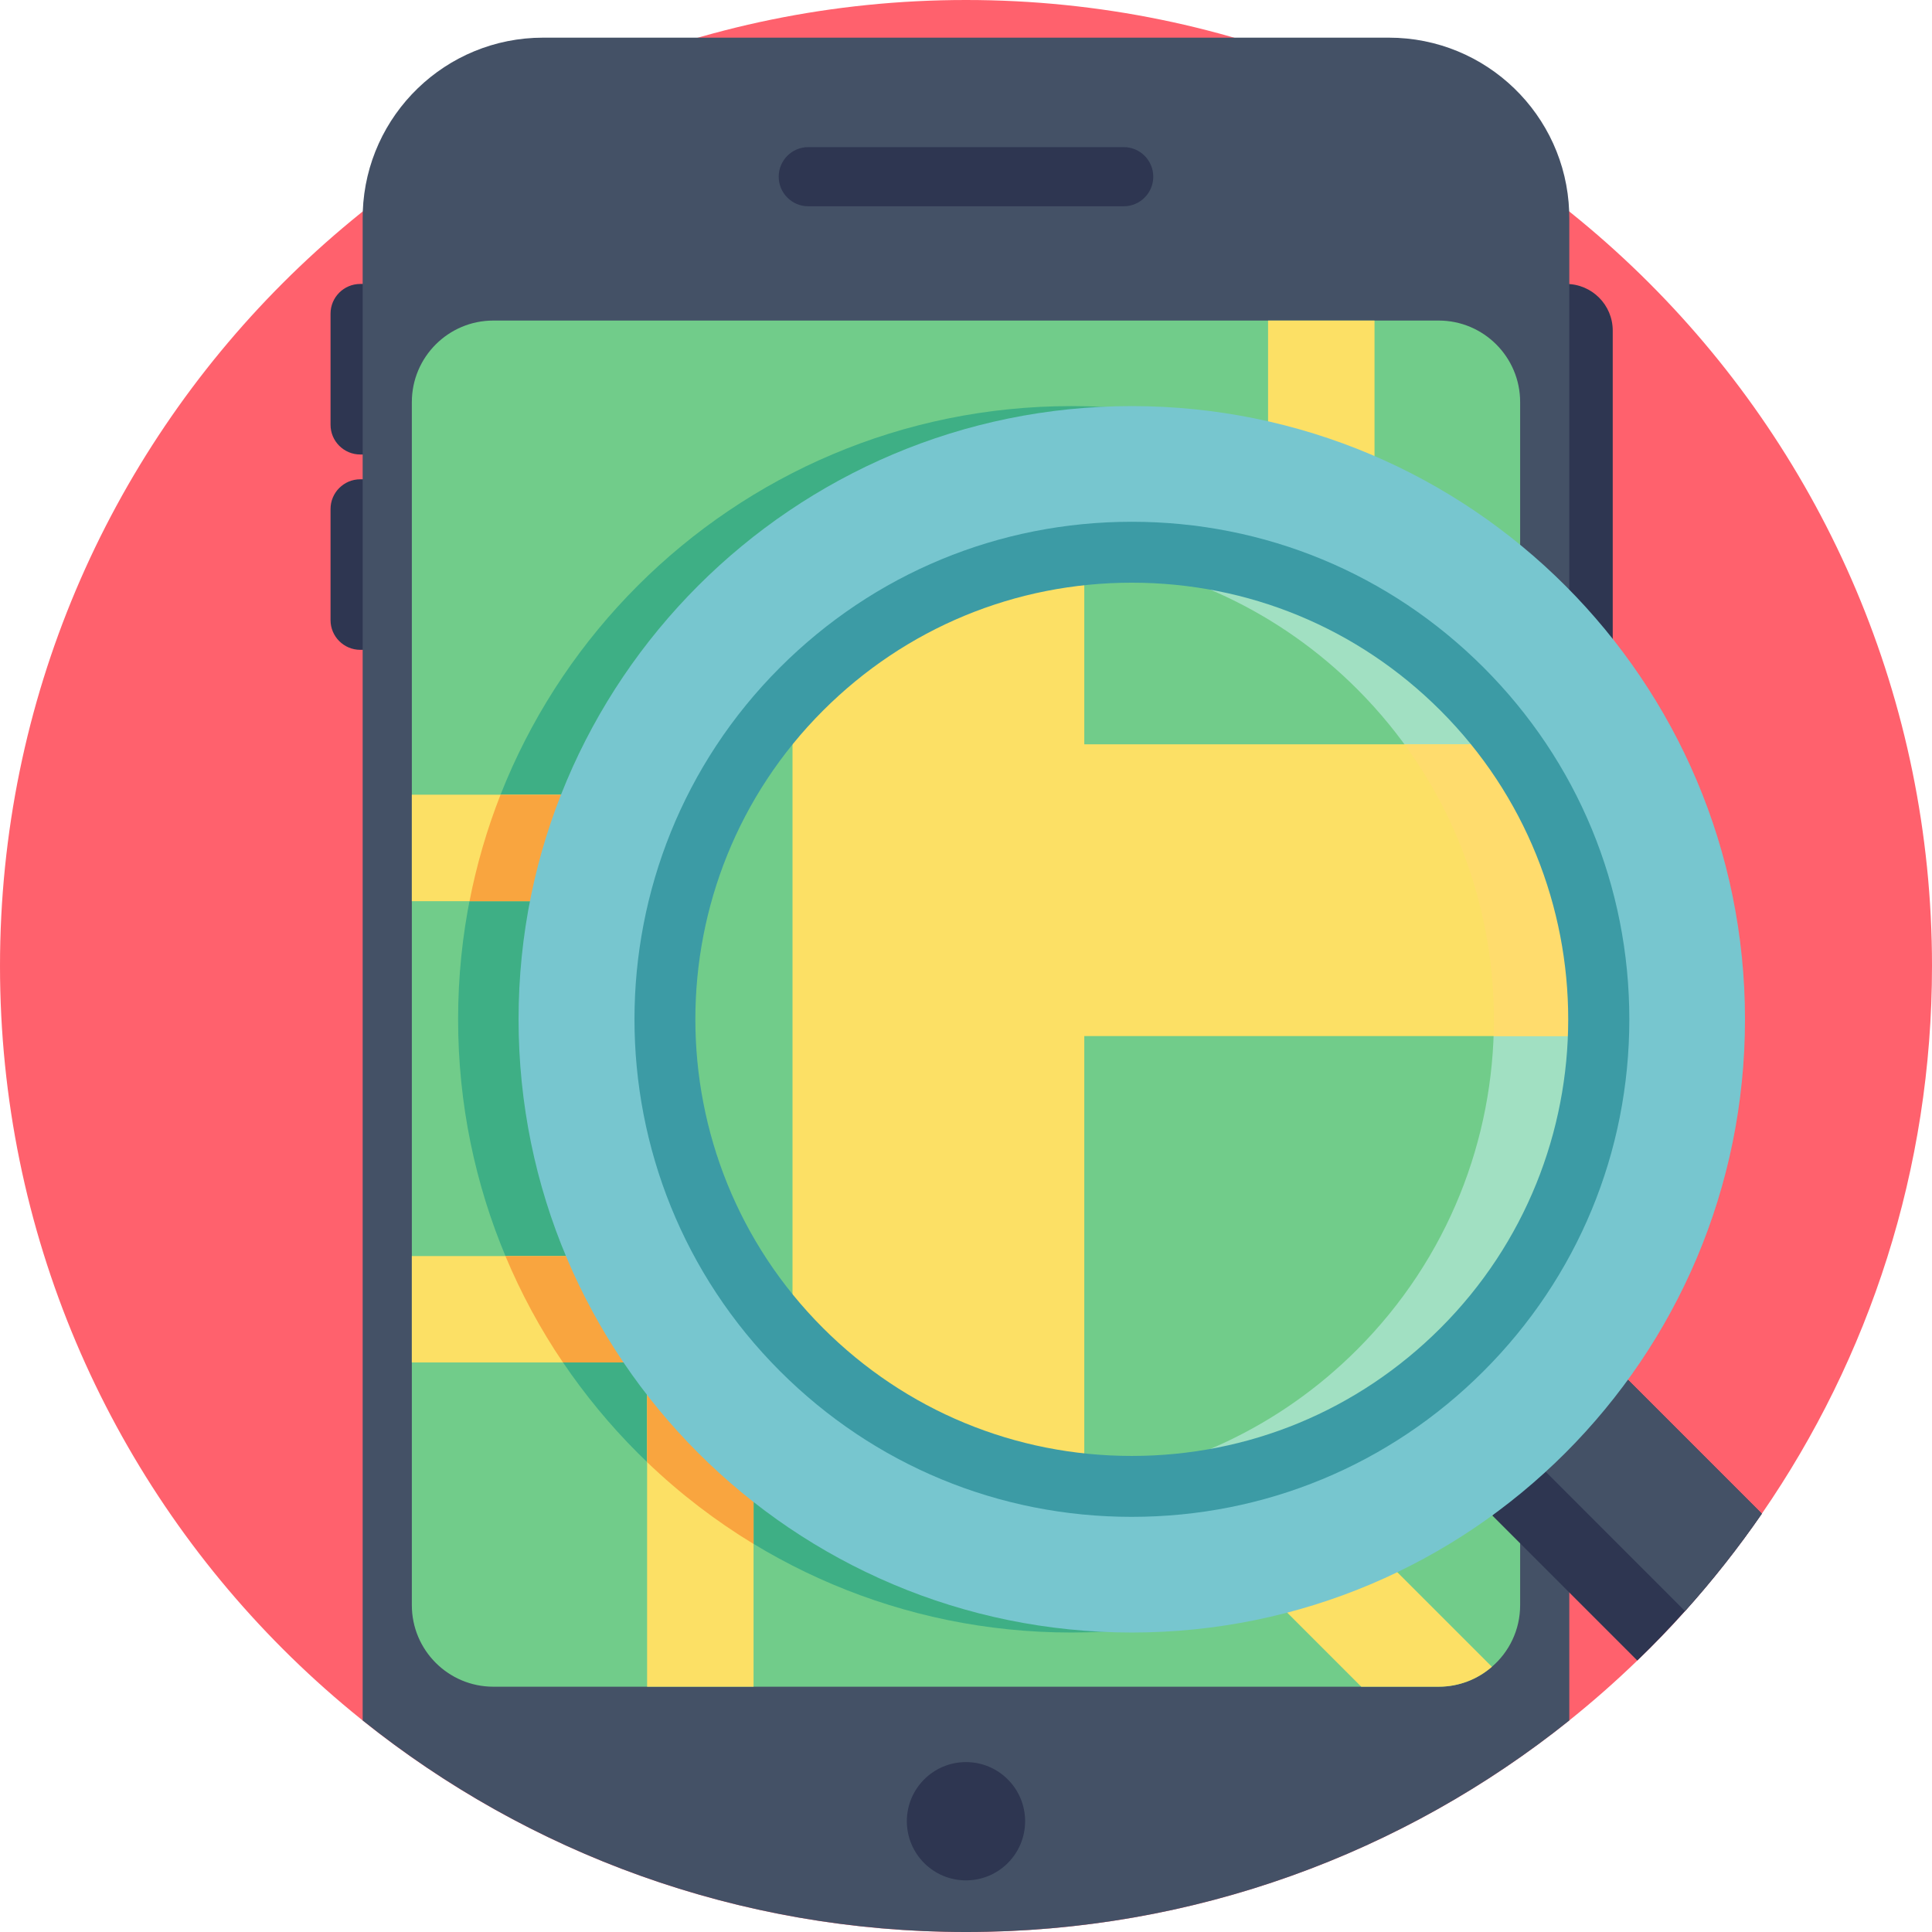 <svg height="512pt" viewBox="0 0 512 512" width="512pt" xmlns="http://www.w3.org/2000/svg"><path d="m512 256c0 53.887-16.656 103.895-45.098 145.148-6.227 9.035-13.031 17.656-20.355 25.809-4.055 4.523-8.273 8.891-12.641 13.102-46.062 44.543-108.777 71.941-177.906 71.941-141.387 0-256-114.613-256-256s114.613-256 256-256 256 114.613 256 256zm0 0" fill="#ff616d"/><g fill="#2e3651"><path d="m415.027 186.523h-17.414v-111.273h17.414c6.828 0 12.363 5.535 12.363 12.363v86.543c0 6.832-5.535 12.367-12.363 12.367zm0 0"/><path d="m95.48 120.445h21.898v-45.195h-21.898c-4.352 0-7.883 3.527-7.883 7.879v29.434c0 4.355 3.531 7.883 7.883 7.883zm0 0"/><path d="m95.48 172.211h21.898v-45.195h-21.898c-4.352 0-7.883 3.527-7.883 7.883v29.434c0 4.352 3.531 7.879 7.883 7.879zm0 0"/></g><path d="m415.879 57.805v398.137c-43.812 35.086-99.391 56.059-159.879 56.059-60.5 0-116.078-20.98-159.891-56.07v-398.125c0-.598.012-1.184.031-1.766.93-25.602 21.977-46.059 47.793-46.059h224.121c25.82 0 46.863 20.457 47.793 46.047.023.586.031 1.18.031 1.777zm0 0" fill="#445166"/><path d="m402.852 106.559v318.828c0 6.543-2.906 12.395-7.484 16.332-3.781 3.293-8.723 5.277-14.117 5.277h-250.5c-11.934 0-21.609-9.676-21.609-21.609v-318.828c0-11.934 9.676-21.609 21.609-21.609h250.5c11.934 0 21.602 9.676 21.602 21.609zm0 0" fill="#71cc8a"/><path d="m297.793 54.664h-83.594c-4.328 0-7.836-3.512-7.836-7.84 0-4.324 3.508-7.836 7.836-7.836h83.594c4.328 0 7.836 3.512 7.836 7.836 0 4.328-3.508 7.84-7.836 7.84zm0 0" fill="#2e3651"/><path d="m271.668 482.648c0 8.652-7.016 15.672-15.672 15.672s-15.672-7.02-15.672-15.672c0-8.656 7.016-15.676 15.672-15.676s15.672 7.02 15.672 15.676zm0 0" fill="#2e3651"/><path d="m446.422 270.129c0 89.75-72.758 162.508-162.508 162.508-89.754 0-162.512-72.758-162.512-162.508s72.758-162.508 162.512-162.508c89.75 0 162.508 72.758 162.508 162.508zm0 0" fill="#3eaf85"/><path d="m289.039 238.82v96.562l75.746 75.754 30.582 30.582c-3.781 3.293-8.723 5.277-14.117 5.277h-20.5l-23.363-23.363-62.559-62.566h-75.129v85.93h-28.211v-85.93h-62.348v-28.203h151.688v-94.043h-151.688v-28.211h226.91v-125.66h28.211v125.66h38.59v28.211zm0 0" fill="#fce065"/><path d="m398.828 385.043c-10.41 10.41-21.871 19.102-34.043 26.094-8.801 5.055-17.984 9.227-27.398 12.496l-62.559-62.566h-75.129v48.094c-9.977-6.051-19.453-13.281-28.211-21.68v-26.414h-22.297c-6.082-8.977-11.16-18.434-15.246-28.203h126.883v-94.043h-136.402c1.871-9.582 4.609-19.027 8.223-28.211h203.402v-94.438c9.707 3.27 19.152 7.492 28.211 12.652 12.371 7.043 24.012 15.844 34.566 26.395 63.457 63.469 63.457 166.359 0 229.824zm0 0" fill="#f9a53f"/><path d="m466.902 401.148c-6.227 9.035-13.031 17.656-20.355 25.809-4.055 4.523-8.273 8.891-12.641 13.102l-38.434-38.441 12.875-12.875 23.07-23.082zm0 0" fill="#2e3651"/><path d="m466.902 401.148c-6.227 9.035-13.031 17.656-20.355 25.809l-38.199-38.215 23.07-23.082zm0 0" fill="#445166"/><path d="m462.441 270.129c0 89.75-72.758 162.508-162.508 162.508s-162.508-72.758-162.508-162.508 72.758-162.508 162.508-162.508 162.508 72.758 162.508 162.508zm0 0" fill="#77c6cf"/><path d="m423.633 274.566c-1.066 30.18-13.133 60.051-36.176 83.09-27.375 27.379-64.387 39.25-100.109 35.613-27.367-2.77-53.98-14.652-74.941-35.613-.805-.801-1.609-1.629-2.383-2.453-45.16-47.668-45.16-122.473 0-170.141.773-.824 1.578-1.652 2.383-2.457 20.961-20.961 47.574-32.84 74.941-35.609 35.723-3.648 72.734 8.234 100.109 35.609 4.621 4.621 8.801 9.52 12.539 14.641 16.73 22.895 24.609 50.238 23.637 77.32zm0 0" fill="#71cc8a"/><path d="m387.461 182.602c-27.715-27.715-65.297-39.531-101.434-35.469 26.898 3.023 52.992 14.84 73.621 35.469 48.34 48.34 48.34 126.715 0 175.055-20.629 20.629-46.723 32.445-73.621 35.469 36.137 4.062 73.719-7.754 101.434-35.469 48.344-48.34 48.344-126.715 0-175.055zm0 0" fill="#a1e0c2"/><path d="m423.633 274.566h-136.285v118.703c-.441-.055-.879-.094-1.316-.148-26.906-3.008-53-14.836-73.625-35.465-.805-.801-1.609-1.629-2.383-2.453v-170.141c.773-.824 1.578-1.652 2.383-2.457 20.637-20.637 46.75-32.465 73.664-35.473.418-.055.848-.094 1.277-.137v50.25h112.648c16.73 22.895 24.609 50.238 23.637 77.32zm0 0" fill="#fce065"/><path d="m286.07 147.133c.418-.055.848-.094 1.277-.137v.293c-.43-.051-.848-.105-1.277-.156zm0 0" fill="#ffdc6d"/><path d="m286.031 393.121c.438-.051.875-.105 1.316-.156v.305c-.441-.055-.879-.094-1.316-.148zm0 0" fill="#ffdc6d"/><path d="m423.633 274.566h-27.816c.973-27.082-6.906-54.426-23.633-77.32h27.812c16.73 22.895 24.609 50.238 23.637 77.32zm0 0" fill="#ffdc6d"/><path d="m299.934 401.984c-35.219 0-68.332-13.715-93.234-38.621-51.41-51.41-51.41-135.059 0-186.469 24.902-24.906 58.016-38.621 93.234-38.621s68.332 13.715 93.234 38.621c24.906 24.902 38.621 58.016 38.621 93.234s-13.715 68.332-38.621 93.234c-24.902 24.906-58.016 38.621-93.234 38.621zm0-247.566c-30.906 0-59.965 12.035-81.82 33.891-45.117 45.117-45.117 118.527 0 163.641 21.855 21.855 50.914 33.891 81.82 33.891 30.91 0 59.965-12.035 81.82-33.891 45.117-45.117 45.117-118.523 0-163.641-21.852-21.855-50.91-33.891-81.82-33.891zm0 0" fill="#3c9ba5"/></svg>